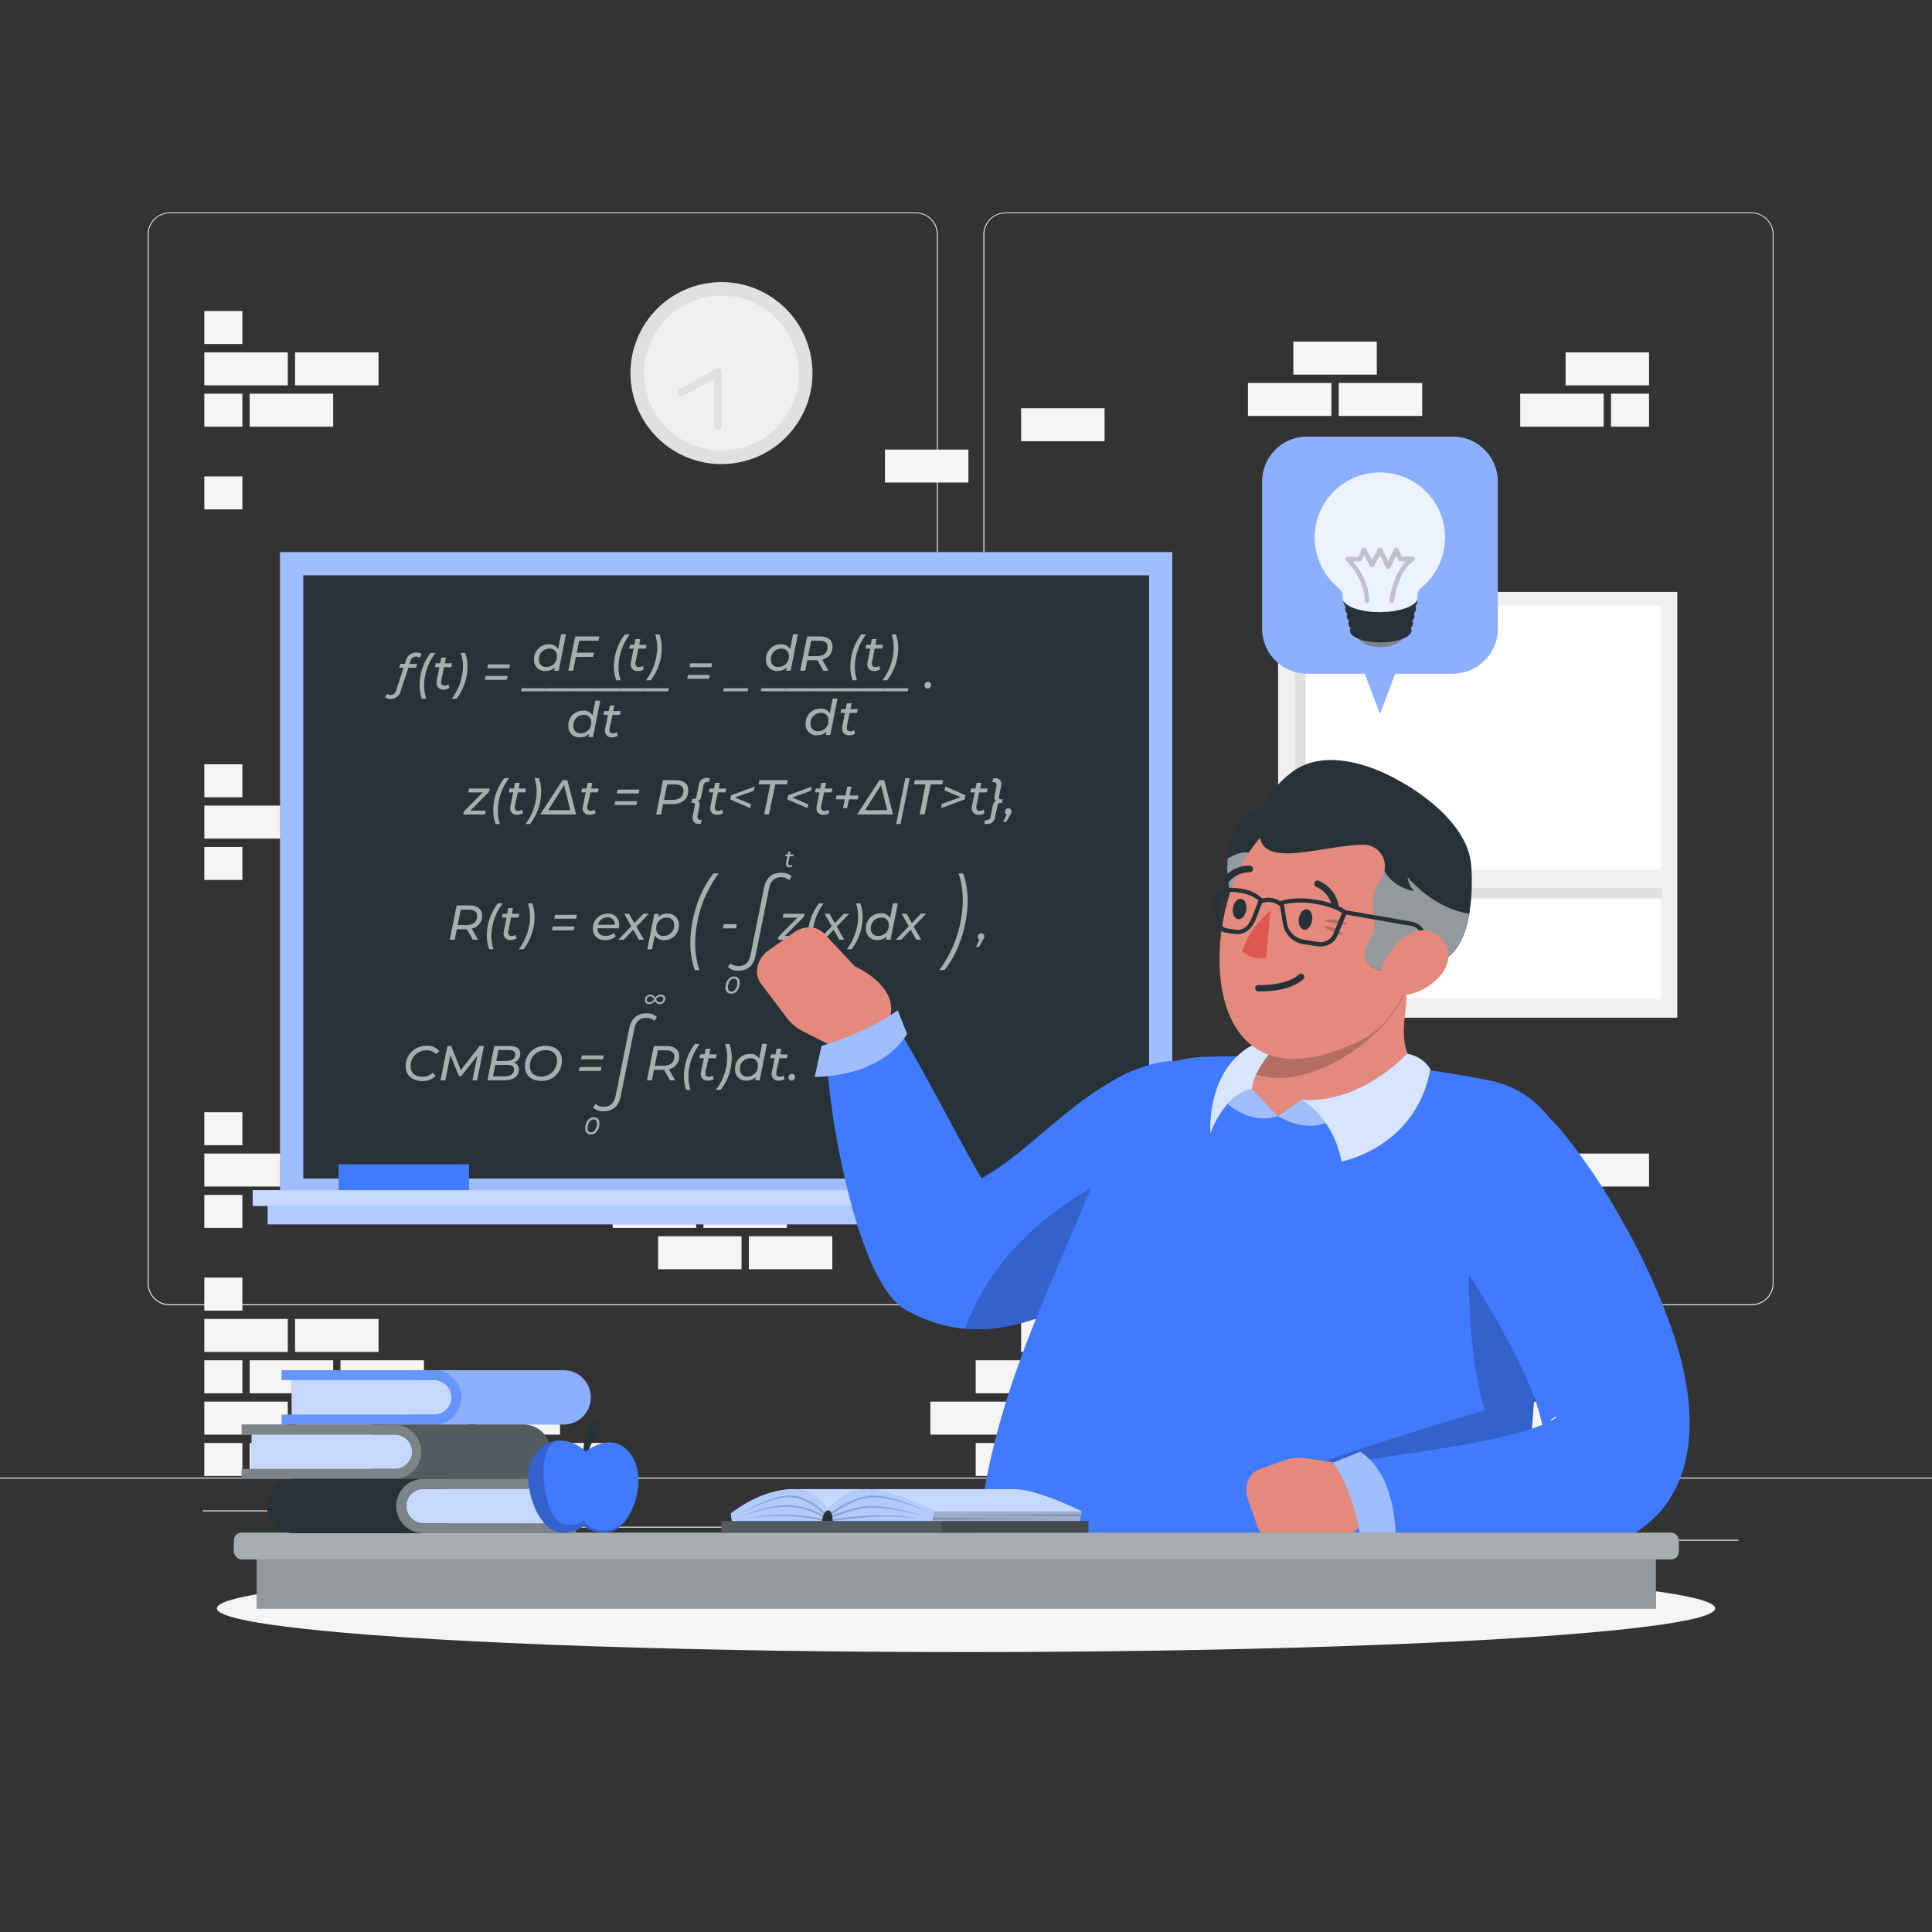 <svg xmlns="http://www.w3.org/2000/svg" viewBox="0 0 500 500"><rect x="0" y="0" width="500" height="500" fill="#333333" stroke="none"/><g id="freepik--background-complete--inject-55"><rect y="382.4" width="500" height="0.25" style="fill:#ebebeb"></rect><rect x="416.78" y="398.49" width="33.12" height="0.25" style="fill:#ebebeb"></rect><rect x="322.53" y="401.21" width="8.69" height="0.25" style="fill:#ebebeb"></rect><rect x="396.59" y="389.21" width="19.19" height="0.25" style="fill:#ebebeb"></rect><rect x="52.46" y="390.89" width="43.19" height="0.25" style="fill:#ebebeb"></rect><rect x="104.56" y="390.89" width="6.33" height="0.25" style="fill:#ebebeb"></rect><rect x="131.47" y="395.11" width="93.68" height="0.25" style="fill:#ebebeb"></rect><path d="M237,337.8H43.91a5.71,5.71,0,0,1-5.7-5.71V60.66A5.71,5.71,0,0,1,43.91,55H237a5.71,5.71,0,0,1,5.71,5.71V332.09A5.71,5.71,0,0,1,237,337.8ZM43.91,55.2a5.46,5.46,0,0,0-5.45,5.46V332.09a5.46,5.46,0,0,0,5.45,5.46H237a5.47,5.47,0,0,0,5.46-5.46V60.66A5.47,5.47,0,0,0,237,55.2Z" style="fill:#ebebeb"></path><path d="M453.31,337.8H260.21a5.72,5.72,0,0,1-5.71-5.71V60.66A5.72,5.72,0,0,1,260.21,55h193.1A5.71,5.71,0,0,1,459,60.66V332.09A5.71,5.71,0,0,1,453.31,337.8ZM260.21,55.2a5.47,5.47,0,0,0-5.46,5.46V332.09a5.47,5.47,0,0,0,5.46,5.46h193.1a5.47,5.47,0,0,0,5.46-5.46V60.66a5.47,5.47,0,0,0-5.46-5.46Z" style="fill:#ebebeb"></path><circle cx="186.72" cy="96.56" r="23.55" transform="translate(-13.06 31.16) rotate(-9.22)" style="fill:#e0e0e0"></circle><circle cx="186.72" cy="96.56" r="20.03" transform="translate(-13.06 31.16) rotate(-9.22)" style="fill:#f0f0f0"></circle><polyline points="185.77 110.3 185.77 96.3 176.49 101.55" style="fill:#f0f0f0"></polyline><path d="M185.77,111.3a1,1,0,0,1-1-1V98l-7.78,4.4a1,1,0,1,1-1-1.74l9.28-5.25a1,1,0,0,1,1,0,1,1,0,0,1,.5.86v14A1,1,0,0,1,185.77,111.3Z" style="fill:#e0e0e0"></path><rect x="333.95" y="153.18" width="99.62" height="110.17" transform="translate(767.52 416.54) rotate(180)" style="fill:#e0e0e0"></rect><rect x="330.77" y="153.18" width="103.32" height="110.17" transform="translate(764.86 416.54) rotate(180)" style="fill:#f0f0f0"></rect><rect x="335.14" y="156.7" width="94.74" height="101.6" transform="translate(765.02 415) rotate(180)" style="fill:#fff"></rect><rect x="335.14" y="156.7" width="2.74" height="101.6" transform="translate(673.02 415) rotate(180)" style="fill:#e0e0e0"></rect><rect x="382.49" y="184.86" width="2.74" height="92.54" transform="translate(152.73 614.99) rotate(-90)" style="fill:#e0e0e0"></rect><rect x="335.14" y="225.16" width="96.21" height="4.6" transform="translate(766.49 454.92) rotate(180)" style="fill:#f0f0f0"></rect><rect x="64.62" y="373.44" width="21.6" height="8.54" style="fill:#f5f5f5"></rect><rect x="52.88" y="373.44" width="9.85" height="8.54" style="fill:#f5f5f5"></rect><rect x="88.11" y="373.44" width="21.6" height="8.54" style="fill:#f5f5f5"></rect><rect x="111.59" y="373.44" width="21.6" height="8.54" style="fill:#f5f5f5"></rect><rect x="135.08" y="373.44" width="21.6" height="8.54" style="fill:#f5f5f5"></rect><rect x="252.51" y="373.44" width="21.6" height="8.54" style="fill:#f5f5f5"></rect><rect x="276" y="373.44" width="21.6" height="8.54" style="fill:#f5f5f5"></rect><rect x="299.49" y="373.44" width="21.6" height="8.54" style="fill:#f5f5f5"></rect><rect x="393.43" y="373.44" width="21.6" height="8.54" style="fill:#f5f5f5"></rect><rect x="416.92" y="373.44" width="9.85" height="8.54" style="fill:#f5f5f5"></rect><rect x="52.88" y="362.74" width="21.6" height="8.54" style="fill:#f5f5f5"></rect><rect x="76.36" y="362.74" width="21.6" height="8.54" style="fill:#f5f5f5"></rect><rect x="99.85" y="362.74" width="21.6" height="8.54" style="fill:#f5f5f5"></rect><rect x="123.34" y="362.74" width="21.6" height="8.54" style="fill:#f5f5f5"></rect><rect x="240.77" y="362.74" width="21.6" height="8.54" style="fill:#f5f5f5"></rect><rect x="264.26" y="362.74" width="21.6" height="8.54" style="fill:#f5f5f5"></rect><rect x="287.74" y="362.74" width="21.6" height="8.54" style="fill:#f5f5f5"></rect><rect x="311.23" y="362.74" width="21.6" height="8.54" style="fill:#f5f5f5"></rect><rect x="381.69" y="362.74" width="21.6" height="8.54" style="fill:#f5f5f5"></rect><rect x="405.17" y="362.74" width="21.6" height="8.54" style="fill:#f5f5f5"></rect><rect x="64.62" y="352.04" width="21.6" height="8.54" style="fill:#f5f5f5"></rect><rect x="52.88" y="352.04" width="9.85" height="8.54" style="fill:#f5f5f5"></rect><rect x="88.11" y="352.04" width="21.6" height="8.54" style="fill:#f5f5f5"></rect><rect x="252.51" y="352.04" width="21.6" height="8.54" style="fill:#f5f5f5"></rect><rect x="276" y="352.04" width="21.6" height="8.54" style="fill:#f5f5f5"></rect><rect x="299.49" y="352.04" width="21.6" height="8.54" style="fill:#f5f5f5"></rect><rect x="322.97" y="352.04" width="21.6" height="8.54" style="fill:#f5f5f5"></rect><rect x="393.43" y="352.04" width="21.6" height="8.54" style="fill:#f5f5f5"></rect><rect x="416.92" y="352.04" width="9.85" height="8.54" style="fill:#f5f5f5"></rect><rect x="52.88" y="341.34" width="21.6" height="8.54" style="fill:#f5f5f5"></rect><rect x="76.36" y="341.34" width="21.6" height="8.54" style="fill:#f5f5f5"></rect><rect x="264.26" y="341.34" width="21.6" height="8.54" style="fill:#f5f5f5"></rect><rect x="381.69" y="341.34" width="21.6" height="8.54" style="fill:#f5f5f5"></rect><rect x="405.17" y="341.34" width="21.6" height="8.54" style="fill:#f5f5f5"></rect><rect x="52.88" y="330.64" width="9.85" height="8.54" style="fill:#f5f5f5"></rect><rect x="416.92" y="330.64" width="9.85" height="8.54" style="fill:#f5f5f5"></rect><rect x="170.31" y="319.94" width="21.6" height="8.54" style="fill:#f5f5f5"></rect><rect x="193.8" y="319.94" width="21.6" height="8.54" style="fill:#f5f5f5"></rect><rect x="52.88" y="309.24" width="9.85" height="8.54" style="fill:#f5f5f5"></rect><rect x="158.57" y="309.24" width="21.6" height="8.54" style="fill:#f5f5f5"></rect><rect x="182.05" y="309.24" width="21.6" height="8.54" style="fill:#f5f5f5"></rect><rect x="322.97" y="309.24" width="21.6" height="8.54" style="fill:#f5f5f5"></rect><rect x="346.46" y="309.24" width="21.6" height="8.54" style="fill:#f5f5f5"></rect><rect x="52.88" y="298.54" width="21.6" height="8.54" style="fill:#f5f5f5"></rect><rect x="146.82" y="298.54" width="21.6" height="8.54" style="fill:#f5f5f5"></rect><rect x="170.31" y="298.54" width="21.6" height="8.54" style="fill:#f5f5f5"></rect><rect x="334.72" y="298.54" width="21.6" height="8.54" style="fill:#f5f5f5"></rect><rect x="358.2" y="298.54" width="21.6" height="8.54" style="fill:#f5f5f5"></rect><rect x="381.69" y="298.54" width="21.6" height="8.54" style="fill:#f5f5f5"></rect><rect x="405.17" y="298.54" width="21.6" height="8.54" style="fill:#f5f5f5"></rect><rect x="52.88" y="287.84" width="9.85" height="8.54" style="fill:#f5f5f5"></rect><rect x="158.57" y="287.84" width="21.6" height="8.54" style="fill:#f5f5f5"></rect><rect x="182.05" y="287.84" width="21.6" height="8.54" style="fill:#f5f5f5"></rect><rect x="346.46" y="287.84" width="21.6" height="8.54" style="fill:#f5f5f5"></rect><rect x="229.03" y="266.44" width="21.6" height="8.54" style="fill:#f5f5f5"></rect><rect x="146.82" y="255.74" width="21.6" height="8.54" style="fill:#f5f5f5"></rect><rect x="264.26" y="255.74" width="21.6" height="8.54" style="fill:#f5f5f5"></rect><rect x="110.27" y="229.89" width="21.6" height="8.54" style="fill:#f5f5f5"></rect><rect x="133.76" y="229.89" width="21.6" height="8.54" style="fill:#f5f5f5"></rect><rect x="52.88" y="219.19" width="9.85" height="8.54" style="fill:#f5f5f5"></rect><rect x="98.53" y="219.19" width="21.6" height="8.54" style="fill:#f5f5f5"></rect><rect x="122.02" y="219.19" width="21.6" height="8.54" style="fill:#f5f5f5"></rect><rect x="52.88" y="208.49" width="21.6" height="8.54" style="fill:#f5f5f5"></rect><rect x="86.79" y="208.49" width="21.6" height="8.54" style="fill:#f5f5f5"></rect><rect x="180.31" y="208.49" width="21.6" height="8.54" style="fill:#f5f5f5"></rect><rect x="52.88" y="197.79" width="9.85" height="8.54" style="fill:#f5f5f5"></rect><rect x="168.57" y="197.79" width="21.6" height="8.54" style="fill:#f5f5f5"></rect><rect x="192.06" y="197.79" width="21.6" height="8.54" style="fill:#f5f5f5"></rect><rect x="229.03" y="176.38" width="21.6" height="8.54" style="fill:#f5f5f5"></rect><rect x="146.82" y="165.68" width="21.6" height="8.54" style="fill:#f5f5f5"></rect><rect x="264.26" y="165.68" width="21.6" height="8.54" style="fill:#f5f5f5"></rect><rect x="52.88" y="123.29" width="9.85" height="8.54" style="fill:#f5f5f5"></rect><rect x="64.62" y="101.89" width="21.6" height="8.54" style="fill:#f5f5f5"></rect><rect x="52.88" y="101.89" width="9.85" height="8.54" style="fill:#f5f5f5"></rect><rect x="52.88" y="91.19" width="21.6" height="8.54" style="fill:#f5f5f5"></rect><rect x="76.36" y="91.19" width="21.6" height="8.54" style="fill:#f5f5f5"></rect><rect x="52.88" y="80.49" width="9.85" height="8.54" style="fill:#f5f5f5"></rect><rect x="393.43" y="101.89" width="21.6" height="8.54" style="fill:#f5f5f5"></rect><rect x="416.92" y="101.89" width="9.85" height="8.54" style="fill:#f5f5f5"></rect><rect x="405.17" y="91.19" width="21.6" height="8.54" style="fill:#f5f5f5"></rect><rect x="322.97" y="99.11" width="21.6" height="8.54" style="fill:#f5f5f5"></rect><rect x="346.46" y="99.11" width="21.6" height="8.54" style="fill:#f5f5f5"></rect><rect x="334.72" y="88.41" width="21.6" height="8.54" style="fill:#f5f5f5"></rect><rect x="229.03" y="116.35" width="21.6" height="8.54" style="fill:#f5f5f5"></rect><rect x="264.26" y="105.65" width="21.6" height="8.54" style="fill:#f5f5f5"></rect></g><g id="freepik--Shadow--inject-55"><ellipse id="freepik--path--inject-55" cx="250" cy="416.24" rx="193.89" ry="11.32" style="fill:#f5f5f5"></ellipse></g><g id="freepik--Blackboard--inject-55"><rect x="103.87" y="111.51" width="168.13" height="230.9" transform="translate(414.89 39.02) rotate(90)" style="fill:#407BFF"></rect><rect x="103.87" y="111.51" width="168.13" height="230.9" transform="translate(414.89 39.02) rotate(90)" style="fill:#fff;opacity:0.5"></rect><rect x="78.49" y="148.89" width="218.9" height="156.13" style="fill:#263238"></rect><rect x="87.62" y="301.33" width="33.76" height="8.44" style="fill:#407BFF"></rect><rect x="69.26" y="310.07" width="237.36" height="6.79" style="fill:#407BFF"></rect><rect x="69.26" y="310.07" width="237.36" height="6.79" style="fill:#fff;opacity:0.6"></rect><rect x="65.39" y="308.02" width="245.09" height="4.09" style="fill:#407BFF"></rect><rect x="65.39" y="308.02" width="245.09" height="4.09" style="fill:#fff;opacity:0.7"></rect><g style="opacity:0.6"><path d="M109.15,169.31l-.62.92a1.19,1.19,0,0,0-.86-.31,1.51,1.51,0,0,0-1.45,1.18l-.25.72h2l-.31,1H105.7l-2,6a2.63,2.63,0,0,1-2.62,2.07,2.16,2.16,0,0,1-1.44-.46l.59-.88a1.24,1.24,0,0,0,.88.31,1.5,1.5,0,0,0,1.41-1.18l1.92-5.88h-1.14l.31-1h1.15l.25-.76a2.78,2.78,0,0,1,2.74-2.17A2,2,0,0,1,109.15,169.31Z" style="fill:#fff"></path><path d="M108.6,177.37a13.64,13.64,0,0,1,2.85-8.4h1.24a14.17,14.17,0,0,0-2.93,8.47,10.92,10.92,0,0,0,.55,3.39h-1.12A10.34,10.34,0,0,1,108.6,177.37Z" style="fill:#fff"></path><path d="M114.18,176.23a1.53,1.53,0,0,0,0,.36c0,.52.28.83.89.83a1.69,1.69,0,0,0,1-.31l.25.92a2.68,2.68,0,0,1-1.56.42,1.62,1.62,0,0,1-1.77-1.69,2.23,2.23,0,0,1,0-.5l.72-3.6h-1.14l.19-1h1.16l.29-1.47h1.21l-.29,1.47H117l-.2,1H114.9Z" style="fill:#fff"></path><path d="M119.82,172.36a11.21,11.21,0,0,0-.54-3.39h1.11a10.09,10.09,0,0,1,.6,3.46,13.64,13.64,0,0,1-2.85,8.4h-1.25A14.11,14.11,0,0,0,119.82,172.36Z" style="fill:#fff"></path><path d="M125.69,174.94h5.67l-.2,1h-5.67Zm.6-3H132l-.2,1h-5.67Z" style="fill:#fff"></path><path d="M146.46,164.18l-1.87,9.41h-1.17l.17-.83a3.37,3.37,0,0,1-2.38.9,2.77,2.77,0,0,1-3-2.9,3.76,3.76,0,0,1,3.8-4,2.56,2.56,0,0,1,2.44,1.22l.76-3.84Zm-2.35,5.58a1.78,1.78,0,0,0-2-1.89,2.64,2.64,0,0,0-2.62,2.84,1.78,1.78,0,0,0,2,1.89A2.65,2.65,0,0,0,144.11,169.76Z" style="fill:#fff"></path><path d="M149.89,165.81l-.62,3.1h4.46l-.21,1.09h-4.47l-.71,3.59h-1.26l1.77-8.88h6.26l-.21,1.1Z" style="fill:#fff"></path><path d="M158.87,172.58a13.66,13.66,0,0,1,2.85-8.4H163a14.13,14.13,0,0,0-2.93,8.47,11,11,0,0,0,.54,3.4h-1.11A10.19,10.19,0,0,1,158.87,172.58Z" style="fill:#fff"></path><path d="M164.45,171.44a2.33,2.33,0,0,0,0,.36c0,.52.28.83.89.83a1.66,1.66,0,0,0,1-.31l.26.92a2.72,2.72,0,0,1-1.56.42,1.62,1.62,0,0,1-1.78-1.68,3.14,3.14,0,0,1,0-.51l.73-3.6h-1.15l.2-1h1.15l.29-1.48h1.22l-.29,1.48h1.92l-.2,1h-1.93Z" style="fill:#fff"></path><path d="M170.09,167.58a10.92,10.92,0,0,0-.54-3.4h1.12a10.34,10.34,0,0,1,.59,3.46,13.69,13.69,0,0,1-2.85,8.41h-1.24A14.21,14.21,0,0,0,170.09,167.58Z" style="fill:#fff"></path><path d="M135,178.11h6.34l-.15.79h-6.34Z" style="fill:#fff"></path><path d="M141.38,178.11h6.34l-.15.79h-6.34Z" style="fill:#fff"></path><path d="M147.72,178.11h6.34l-.15.79h-6.34Z" style="fill:#fff"></path><path d="M154.06,178.11h6.34l-.15.79h-6.34Z" style="fill:#fff"></path><path d="M160.41,178.11h6.34l-.16.79h-6.34Z" style="fill:#fff"></path><path d="M166.75,178.11h6.34l-.16.79h-6.34Z" style="fill:#fff"></path><path d="M178.05,174.67h5.67l-.21,1h-5.67Zm.59-3h5.67l-.2,1h-5.67Z" style="fill:#fff"></path><path d="M187.29,178.11h6.34l-.15.79h-6.34Z" style="fill:#fff"></path><path d="M197.05,178.11h6.34l-.16.79h-6.34Z" style="fill:#fff"></path><path d="M203.39,178.11h6.34l-.15.79h-6.34Z" style="fill:#fff"></path><path d="M209.73,178.11h6.34l-.15.79h-6.34Z" style="fill:#fff"></path><path d="M216.07,178.11h6.34l-.15.79h-6.34Z" style="fill:#fff"></path><path d="M222.41,178.11h6.34l-.15.79h-6.34Z" style="fill:#fff"></path><path d="M228.76,178.11h6.34l-.16.79H228.6Z" style="fill:#fff"></path><path d="M239.26,177.38a.89.89,0,0,1,.9-.93.79.79,0,0,1,.8.82.89.89,0,0,1-.89.92A.8.8,0,0,1,239.26,177.38Z" style="fill:#fff"></path><path d="M155.34,181.34l-1.88,9.41h-1.17l.17-.83a3.36,3.36,0,0,1-2.37.9,2.77,2.77,0,0,1-3-2.9,3.76,3.76,0,0,1,3.8-4,2.56,2.56,0,0,1,2.44,1.22l.76-3.84ZM153,186.92a1.78,1.78,0,0,0-2-1.89,2.64,2.64,0,0,0-2.62,2.84,1.78,1.78,0,0,0,2,1.89A2.65,2.65,0,0,0,153,186.92Z" style="fill:#fff"></path><path d="M157.75,188.6a1.53,1.53,0,0,0,0,.36c0,.52.28.83.89.83a1.69,1.69,0,0,0,1-.31l.25.92a2.68,2.68,0,0,1-1.56.42,1.62,1.62,0,0,1-1.77-1.69,2.29,2.29,0,0,1,.05-.5l.72-3.6h-1.14l.19-1h1.15l.3-1.47H159l-.29,1.47h1.93l-.2,1h-1.93Z" style="fill:#fff"></path><path d="M206.49,164.18l-1.87,9.41h-1.17l.17-.83a3.36,3.36,0,0,1-2.37.9,2.77,2.77,0,0,1-3-2.9,3.76,3.76,0,0,1,3.8-4,2.56,2.56,0,0,1,2.44,1.22l.76-3.84Zm-2.35,5.58a1.78,1.78,0,0,0-2-1.89,2.64,2.64,0,0,0-2.62,2.84,1.78,1.78,0,0,0,2,1.89A2.65,2.65,0,0,0,204.14,169.76Z" style="fill:#fff"></path><path d="M212.8,170.69l1.62,2.9h-1.34l-1.55-2.72h-2.61l-.53,2.72H207.1l1.78-8.88h3.31c2.08,0,3.27.95,3.27,2.6A3.29,3.29,0,0,1,212.8,170.69Zm1.39-3.27c0-1.06-.76-1.61-2.11-1.61h-2.15l-.8,4h2.2C213.14,169.79,214.19,169,214.19,167.42Z" style="fill:#fff"></path><path d="M220.07,172.58a13.66,13.66,0,0,1,2.85-8.4h1.24a14.19,14.19,0,0,0-2.93,8.47,11,11,0,0,0,.55,3.4h-1.12A10.45,10.45,0,0,1,220.07,172.58Z" style="fill:#fff"></path><path d="M225.65,171.44a1.53,1.53,0,0,0,0,.36c0,.52.28.83.89.83a1.69,1.69,0,0,0,1-.31l.25.92a2.68,2.68,0,0,1-1.56.42,1.62,1.62,0,0,1-1.77-1.68,2.32,2.32,0,0,1,.05-.51l.72-3.6H224l.19-1h1.16l.29-1.48h1.21l-.29,1.48h1.93l-.2,1h-1.93Z" style="fill:#fff"></path><path d="M231.29,167.58a11.22,11.22,0,0,0-.54-3.4h1.11a10.09,10.09,0,0,1,.6,3.46,13.69,13.69,0,0,1-2.85,8.41h-1.25A14.15,14.15,0,0,0,231.29,167.58Z" style="fill:#fff"></path><path d="M216.75,180.81l-1.87,9.41h-1.17l.17-.83a3.37,3.37,0,0,1-2.38.9,2.77,2.77,0,0,1-3-2.9,3.76,3.76,0,0,1,3.8-4,2.57,2.57,0,0,1,2.44,1.22l.76-3.84Zm-2.35,5.58a1.78,1.78,0,0,0-2-1.89,2.64,2.64,0,0,0-2.62,2.84,1.78,1.78,0,0,0,2,1.89A2.65,2.65,0,0,0,214.4,186.39Z" style="fill:#fff"></path><path d="M219.16,188.08a2.16,2.16,0,0,0,0,.35.77.77,0,0,0,.88.84,1.73,1.73,0,0,0,1-.32l.25.93a2.79,2.79,0,0,1-1.56.41,1.62,1.62,0,0,1-1.77-1.68,2.37,2.37,0,0,1,0-.51l.72-3.6h-1.14l.19-1h1.15l.29-1.47h1.22l-.29,1.47H222l-.21,1h-1.92Z" style="fill:#fff"></path><path d="M126.61,204.87l-4.89,4.92h4l-.2,1h-5.63l.16-.79,4.9-4.93h-3.81l.2-1h5.43Z" style="fill:#fff"></path><path d="M127.66,209.79a13.64,13.64,0,0,1,2.86-8.41h1.24a14.13,14.13,0,0,0-2.93,8.47,11,11,0,0,0,.55,3.4h-1.12A10.13,10.13,0,0,1,127.66,209.79Z" style="fill:#fff"></path><path d="M133.24,208.64a2.38,2.38,0,0,0,0,.36.77.77,0,0,0,.88.84,1.73,1.73,0,0,0,1-.32l.25.92a2.72,2.72,0,0,1-1.56.42,1.62,1.62,0,0,1-1.77-1.68,2.32,2.32,0,0,1,.05-.51l.72-3.6h-1.14l.19-1H133l.29-1.47h1.22l-.29,1.47h1.93l-.21,1H134Z" style="fill:#fff"></path><path d="M138.89,204.78a11,11,0,0,0-.55-3.4h1.12a10.34,10.34,0,0,1,.59,3.46,13.69,13.69,0,0,1-2.85,8.41H136A14.15,14.15,0,0,0,138.89,204.78Z" style="fill:#fff"></path><path d="M149.1,210.79h-9.31l5.79-8.88h1.26Zm-7.24-1.11h5.72l-1.58-6.5Z" style="fill:#fff"></path><path d="M152,208.64a1.59,1.59,0,0,0,0,.36.77.77,0,0,0,.89.84,1.7,1.7,0,0,0,1-.32l.26.92a2.72,2.72,0,0,1-1.56.42,1.62,1.62,0,0,1-1.78-1.68,2.32,2.32,0,0,1,.05-.51l.73-3.6h-1.15l.19-1h1.16l.29-1.47h1.22l-.29,1.47h1.92l-.2,1h-1.93Z" style="fill:#fff"></path><path d="M159.23,207.35h5.67l-.2,1H159Zm.6-3h5.67l-.21,1h-5.66Z" style="fill:#fff"></path><path d="M178.14,204.51c0,2.27-1.6,3.59-4.16,3.59h-2.37l-.53,2.69h-1.27l1.78-8.88h3.29C177,201.91,178.14,202.86,178.14,204.51Zm-1.27.11c0-1.06-.76-1.61-2.1-1.61h-2.13l-.8,4H174C175.82,207,176.87,206.18,176.87,204.62Z" style="fill:#fff"></path><path d="M183.69,201.38l-.21,1h-.3a1,1,0,0,0-1.13.9l-.57,2.84c-.15.73-.38,1-.93,1.18a.73.73,0,0,1,.5.77,2.9,2.9,0,0,1,0,.38l-.53,2.67a1.56,1.56,0,0,0,0,.35.66.66,0,0,0,.75.72h.33l-.21,1h-.55a1.39,1.39,0,0,1-1.58-1.46,3.25,3.25,0,0,1,0-.51l.57-2.83a.75.75,0,0,0,0-.2c0-.3-.18-.43-.46-.43h-.44l.19-1h.44c.37,0,.6-.19.69-.64l.61-3a2,2,0,0,1,2.27-1.8Z" style="fill:#fff"></path><path d="M185,208.64a1.59,1.59,0,0,0,0,.36.77.77,0,0,0,.89.84,1.7,1.7,0,0,0,1-.32l.26.92a2.72,2.72,0,0,1-1.56.42,1.62,1.62,0,0,1-1.78-1.68,2.32,2.32,0,0,1,.05-.51l.73-3.6h-1.15l.19-1h1.16l.29-1.47h1.22l-.29,1.47h1.92l-.2,1h-1.93Z" style="fill:#fff"></path><path d="M195.05,204.66l-4.87,1.74,4.2,1.75-.21,1L189,206.89l.21-1.09,6.12-2.24Z" style="fill:#fff"></path><path d="M199.34,203h-3l.21-1.1h7.34l-.23,1.1h-3L199,210.79h-1.25Z" style="fill:#fff"></path><path d="M209.88,204.66,205,206.4l4.19,1.75-.2,1-5.22-2.25.21-1.09,6.11-2.24Z" style="fill:#fff"></path><path d="M212.49,208.64a1.59,1.59,0,0,0,0,.36.77.77,0,0,0,.89.84,1.7,1.7,0,0,0,1-.32l.26.92a2.72,2.72,0,0,1-1.56.42,1.62,1.62,0,0,1-1.78-1.68,2.32,2.32,0,0,1,.05-.51l.72-3.6h-1.14l.19-1h1.16l.29-1.47h1.22l-.3,1.47h1.93l-.2,1h-1.93Z" style="fill:#fff"></path><path d="M222,206.86h-2.3l-.46,2.27h-1.06l.44-2.27h-2.3l.19-1h2.31l.45-2.28h1.07l-.45,2.28h2.3Z" style="fill:#fff"></path><path d="M231.11,210.79H221.8l5.79-8.88h1.26Zm-7.24-1.11h5.72l-1.58-6.5Z" style="fill:#fff"></path><path d="M234.3,201.38h1.13l-2.37,11.87h-1.13Z" style="fill:#fff"></path><path d="M239.53,203h-3l.21-1.1h7.35l-.23,1.1h-3l-1.56,7.78H238Z" style="fill:#fff"></path><path d="M249.87,205.8l-.23,1.09-6.1,2.25.23-1.1,4.84-1.74-4.16-1.75.2-1Z" style="fill:#fff"></path><path d="M252.68,208.64a2.47,2.47,0,0,0,0,.36.77.77,0,0,0,.89.84,1.73,1.73,0,0,0,1-.32l.25.92a2.72,2.72,0,0,1-1.56.42,1.62,1.62,0,0,1-1.78-1.68,3.14,3.14,0,0,1,.05-.51l.73-3.6h-1.14l.19-1h1.15l.29-1.47h1.22l-.29,1.47h1.92l-.2,1H253.4Z" style="fill:#fff"></path><path d="M259.48,206.81l-.19,1h-.44c-.37,0-.6.19-.69.63l-.61,3a2,2,0,0,1-2.27,1.8h-.56l.21-1h.3a1,1,0,0,0,1.13-.9l.57-2.84c.15-.74.38-1,.93-1.18a.74.74,0,0,1-.5-.77,2.73,2.73,0,0,1,0-.38l.53-2.68a1.48,1.48,0,0,0,0-.34.66.66,0,0,0-.75-.72h-.33l.21-1h.55a1.39,1.39,0,0,1,1.58,1.46,3,3,0,0,1-.05.5l-.58,2.83a1.68,1.68,0,0,0,0,.2.4.4,0,0,0,.46.44Z" style="fill:#fff"></path><path d="M261.79,210a1.51,1.51,0,0,1-.29.81l-1.07,1.9h-.8l.87-1.9a.8.8,0,0,1-.41-.71.89.89,0,0,1,.9-.92A.78.78,0,0,1,261.79,210Z" style="fill:#fff"></path><path d="M122.09,240.31l1.63,2.89h-1.35l-1.54-2.71h-2.62l-.53,2.71H116.4l1.78-8.88h3.31c2.08,0,3.27,1,3.27,2.6A3.29,3.29,0,0,1,122.09,240.31Zm1.4-3.27c0-1.07-.76-1.61-2.12-1.61h-2.14l-.8,4h2.19C122.44,239.41,123.49,238.6,123.49,237Z" style="fill:#fff"></path><path d="M126,242.2a13.64,13.64,0,0,1,2.86-8.41h1.24a14.13,14.13,0,0,0-2.93,8.47,11.32,11.32,0,0,0,.54,3.4h-1.11A10.09,10.09,0,0,1,126,242.2Z" style="fill:#fff"></path><path d="M131.53,241.06a2.21,2.21,0,0,0,0,.35.77.77,0,0,0,.89.84,1.73,1.73,0,0,0,1-.32l.25.93a2.8,2.8,0,0,1-1.56.42,1.63,1.63,0,0,1-1.78-1.69,3.25,3.25,0,0,1,.05-.51l.73-3.6H129.9l.19-1h1.15l.29-1.47h1.22l-.29,1.47h1.93l-.21,1h-1.92Z" style="fill:#fff"></path><path d="M137.18,237.19a11,11,0,0,0-.55-3.4h1.12a10.34,10.34,0,0,1,.59,3.46,13.69,13.69,0,0,1-2.85,8.41h-1.24A14.19,14.19,0,0,0,137.18,237.19Z" style="fill:#fff"></path><path d="M143.05,239.76h5.67l-.21,1h-5.66Zm.6-3h5.66l-.2,1h-5.67Z" style="fill:#fff"></path><path d="M154.64,240.22v.08c0,1.23.69,1.91,2.13,1.91a3,3,0,0,0,2.08-.77l.52.87a4,4,0,0,1-2.7,1c-2,0-3.22-1.15-3.22-2.92a3.75,3.75,0,0,1,3.79-3.94,2.76,2.76,0,0,1,3,2.9,5.08,5.08,0,0,1-.09.9Zm.13-.89h4.33a1.7,1.7,0,0,0-1.91-1.9A2.41,2.41,0,0,0,154.77,239.33Z" style="fill:#fff"></path><path d="M164.69,239.81l1.95,3.39h-1.3l-1.44-2.59-2.46,2.59H160l3.38-3.48-1.85-3.24h1.27l1.37,2.43,2.33-2.43h1.39Z" style="fill:#fff"></path><path d="M175.69,239.31a3.77,3.77,0,0,1-3.8,4,2.62,2.62,0,0,1-2.44-1.22l-.71,3.6h-1.21l1.82-9.18h1.17l-.17.84a3.35,3.35,0,0,1,2.38-.9A2.75,2.75,0,0,1,175.69,239.31Zm-1.23.06a1.77,1.77,0,0,0-2-1.89,2.64,2.64,0,0,0-2.62,2.84,1.78,1.78,0,0,0,2,1.89A2.64,2.64,0,0,0,174.46,239.37Z" style="fill:#fff"></path><path d="M187.27,239.19h3.42l-.22,1.06h-3.4Z" style="fill:#fff"></path><path d="M208.05,237.28l-4.9,4.92h4l-.2,1h-5.63l.16-.79,4.9-4.93h-3.81l.19-1h5.44Z" style="fill:#fff"></path><path d="M209.1,242.2a13.64,13.64,0,0,1,2.86-8.41h1.24a14.13,14.13,0,0,0-2.93,8.47,11.32,11.32,0,0,0,.54,3.4H209.7A10.09,10.09,0,0,1,209.1,242.2Z" style="fill:#fff"></path><path d="M216.55,239.81l1.95,3.39h-1.29l-1.45-2.59-2.46,2.59h-1.42l3.39-3.48-1.86-3.24h1.27l1.37,2.43,2.33-2.43h1.39Z" style="fill:#fff"></path><path d="M222.08,237.19a11,11,0,0,0-.55-3.4h1.12a10.34,10.34,0,0,1,.59,3.46,13.69,13.69,0,0,1-2.85,8.41h-1.24A14.19,14.19,0,0,0,222.08,237.19Z" style="fill:#fff"></path><path d="M232.36,233.79l-1.88,9.41h-1.16l.16-.82a3.33,3.33,0,0,1-2.37.9,2.78,2.78,0,0,1-3-2.91,3.76,3.76,0,0,1,3.81-4,2.55,2.55,0,0,1,2.43,1.21l.76-3.84ZM230,239.37a1.77,1.77,0,0,0-2-1.89,2.65,2.65,0,0,0-2.63,2.84,1.79,1.79,0,0,0,2,1.89A2.64,2.64,0,0,0,230,239.37Z" style="fill:#fff"></path><path d="M236.47,239.81l1.95,3.39h-1.29l-1.44-2.59-2.46,2.59h-1.42l3.38-3.48-1.85-3.24h1.27l1.37,2.43,2.33-2.43h1.38Z" style="fill:#fff"></path><path d="M254.74,242.36a1.45,1.45,0,0,1-.3.81l-1.06,1.91h-.8l.86-1.91a.81.81,0,0,1-.4-.71.89.89,0,0,1,.9-.92A.79.79,0,0,1,254.74,242.36Z" style="fill:#fff"></path><path d="M178.66,244.16c0-6.58,2.35-13.66,6-18.12H186a31,31,0,0,0-6.09,18.17,22,22,0,0,0,1.1,6.84H179.8A21.5,21.5,0,0,1,178.66,244.16Z" style="fill:#fff"></path><path d="M188.38,250.27l.64-1a2.86,2.86,0,0,0,2.06.75c1.71,0,2.75-.85,3.15-2.89l3.5-17.36c.51-2.57,2-3.9,4.49-3.9a3.7,3.7,0,0,1,2.67.93l-.64,1a2.87,2.87,0,0,0-2.06-.77c-1.74,0-2.75.88-3.15,2.91l-3.5,17.34c-.51,2.59-2,3.93-4.49,3.93A3.68,3.68,0,0,1,188.38,250.27Z" style="fill:#fff"></path><path d="M249.17,232.88a22,22,0,0,0-1.09-6.84h1.2a21.45,21.45,0,0,1,1.15,6.89c0,6.58-2.35,13.66-6,18.12h-1.34A31,31,0,0,0,249.17,232.88Z" style="fill:#fff"></path><path d="M187.76,255.58c0-1.51.86-2.85,2.21-2.85a1.42,1.42,0,0,1,1.47,1.6c0,1.51-.86,2.85-2.2,2.85A1.42,1.42,0,0,1,187.76,255.58Zm3.06-1.24c0-.69-.34-1.06-.9-1.06-1,0-1.53,1.28-1.53,2.29,0,.69.33,1.06.9,1.06C190.27,256.63,190.82,255.35,190.82,254.34Z" style="fill:#fff"></path><path d="M204,223.37a1.11,1.11,0,0,0,0,.17.39.39,0,0,0,.44.42.83.83,0,0,0,.47-.16l.13.45a1.34,1.34,0,0,1-.77.21.79.79,0,0,1-.87-.83,1.14,1.14,0,0,1,0-.25l.36-1.77h-.56l.09-.49h.57l.14-.72h.6l-.14.72h.94l-.1.49h-.94Z" style="fill:#fff"></path><path d="M105,276a5.2,5.2,0,0,1,5.44-5.34,3.82,3.82,0,0,1,3.26,1.38l-.91.79a2.9,2.9,0,0,0-2.43-1,4,4,0,0,0-4.09,4.13c0,1.61,1,2.69,3.06,2.69a3.66,3.66,0,0,0,2.69-1.05l.73.84a4.65,4.65,0,0,1-3.51,1.34C106.52,279.69,105,278.17,105,276Z" style="fill:#fff"></path><path d="M125.25,270.71l-1.77,8.88h-1.22l1.3-6.42-4.2,5.34h-.58l-2.22-5.46-1.31,6.54H114l1.78-8.88h1l2.47,6.25,4.85-6.25Z" style="fill:#fff"></path><path d="M134.27,276.81c0,1.84-1.53,2.78-3.85,2.78h-4.27l1.77-8.88h3.93c1.78,0,2.8.67,2.8,2A2.4,2.4,0,0,1,133,275,1.78,1.78,0,0,1,134.27,276.81Zm-1.25,0c0-.9-.66-1.21-1.85-1.21h-3l-.58,2.95h2.89C132.1,278.56,133,278,133,276.82ZM129,271.74l-.57,2.84H131c1.4,0,2.34-.57,2.34-1.71,0-.78-.65-1.13-1.75-1.13Z" style="fill:#fff"></path><path d="M135.85,276a5.19,5.19,0,0,1,5.39-5.34c2.65,0,4.18,1.52,4.18,3.74a5.19,5.19,0,0,1-5.4,5.34C137.37,279.69,135.85,278.17,135.85,276Zm8.29-1.52c0-1.6-1-2.69-3-2.69a4,4,0,0,0-4,4.13c0,1.6,1,2.69,3,2.69A4,4,0,0,0,144.14,274.43Z" style="fill:#fff"></path><path d="M150,276.15h5.67l-.21,1h-5.67Zm.59-3h5.67l-.2,1h-5.67Z" style="fill:#fff"></path><path d="M173.12,276.7l1.62,2.89H173.4l-1.55-2.71h-2.61l-.53,2.71h-1.28l1.77-8.88h3.31c2.08,0,3.27,1,3.27,2.6A3.28,3.28,0,0,1,173.12,276.7Zm1.4-3.27c0-1.07-.76-1.61-2.12-1.61h-2.14l-.8,4h2.19C173.46,275.8,174.52,275,174.52,273.43Z" style="fill:#fff"></path><path d="M177,278.59a13.69,13.69,0,0,1,2.85-8.41h1.24a14.18,14.18,0,0,0-2.92,8.47,11,11,0,0,0,.54,3.4h-1.12A10.34,10.34,0,0,1,177,278.59Z" style="fill:#fff"></path><path d="M182.56,277.45a1.45,1.45,0,0,0,0,.35.77.77,0,0,0,.89.84,1.7,1.7,0,0,0,1-.32l.26.93a2.8,2.8,0,0,1-1.56.42,1.63,1.63,0,0,1-1.78-1.69,2.37,2.37,0,0,1,.05-.51l.72-3.6h-1.14l.19-1h1.16l.29-1.47h1.22l-.3,1.47h1.93l-.2,1h-1.93Z" style="fill:#fff"></path><path d="M188.2,273.58a11,11,0,0,0-.54-3.4h1.11a10.09,10.09,0,0,1,.6,3.46,13.69,13.69,0,0,1-2.85,8.41h-1.25A14.13,14.13,0,0,0,188.2,273.58Z" style="fill:#fff"></path><path d="M198.49,270.18l-1.88,9.41h-1.17l.17-.83a3.37,3.37,0,0,1-2.37.91,2.78,2.78,0,0,1-3-2.91,3.76,3.76,0,0,1,3.81-4,2.56,2.56,0,0,1,2.43,1.22l.76-3.84Zm-2.36,5.58a1.77,1.77,0,0,0-2-1.89,2.65,2.65,0,0,0-2.63,2.84,1.78,1.78,0,0,0,2,1.89A2.64,2.64,0,0,0,196.13,275.76Z" style="fill:#fff"></path><path d="M200.9,277.45a1.45,1.45,0,0,0,0,.35.77.77,0,0,0,.89.84,1.7,1.7,0,0,0,1-.32l.26.93a2.8,2.8,0,0,1-1.56.42,1.63,1.63,0,0,1-1.78-1.69,2.37,2.37,0,0,1,.05-.51l.72-3.6h-1.14l.19-1h1.16l.29-1.47h1.22l-.3,1.47h1.93l-.2,1h-1.93Z" style="fill:#fff"></path><path d="M204.06,278.85a.89.89,0,0,1,.9-.92.79.79,0,0,1,.8.82.89.89,0,0,1-.89.92A.8.8,0,0,1,204.06,278.85Z" style="fill:#fff"></path><path d="M153.49,286.66l.64-1a2.87,2.87,0,0,0,2.06.75c1.71,0,2.75-.86,3.15-2.89l3.5-17.36c.51-2.57,2-3.9,4.49-3.9a3.7,3.7,0,0,1,2.67.93l-.64,1a2.87,2.87,0,0,0-2.06-.77c-1.73,0-2.75.88-3.15,2.91l-3.5,17.34c-.51,2.59-2,3.92-4.49,3.92A3.67,3.67,0,0,1,153.49,286.66Z" style="fill:#fff"></path><path d="M151.45,292c0-1.51.85-2.85,2.2-2.85a1.41,1.41,0,0,1,1.47,1.6c0,1.51-.86,2.85-2.2,2.85A1.41,1.41,0,0,1,151.45,292Zm3.05-1.24c0-.69-.34-1.06-.9-1.06-1,0-1.53,1.28-1.53,2.29,0,.69.34,1.06.9,1.06C154,293,154.5,291.74,154.5,290.73Z" style="fill:#fff"></path><path d="M172.16,258.48a1.35,1.35,0,0,1-1.39,1.38,1.31,1.31,0,0,1-1.28-.82,1.76,1.76,0,0,1-1.45.82,1,1,0,0,1-1.13-1.07,1.34,1.34,0,0,1,1.39-1.38,1.32,1.32,0,0,1,1.28.82,1.73,1.73,0,0,1,1.45-.82A1,1,0,0,1,172.16,258.48Zm-2.88.14c-.2-.4-.43-.75-1-.75a.86.86,0,0,0-.91.86.64.64,0,0,0,.71.66A1.43,1.43,0,0,0,169.28,258.62Zm2.39-.09a.65.65,0,0,0-.72-.66,1.47,1.47,0,0,0-1.17.77c.21.4.43.75,1,.75A.86.86,0,0,0,171.67,258.53Z" style="fill:#fff"></path></g></g><g id="freepik--speech-bubble--inject-55"><path d="M376,113H338.27a11.62,11.62,0,0,0-11.62,11.62v38.09a11.62,11.62,0,0,0,11.62,11.62H353.2l3.94,10.37,3.94-10.37H376a11.62,11.62,0,0,0,11.62-11.62V124.66A11.62,11.62,0,0,0,376,113Z" style="fill:#407BFF"></path><path d="M376,113H338.27a11.62,11.62,0,0,0-11.62,11.62v38.09a11.62,11.62,0,0,0,11.62,11.62H353.2l3.94,10.37,3.94-10.37H376a11.62,11.62,0,0,0,11.62-11.62V124.66A11.62,11.62,0,0,0,376,113Z" style="fill:#fff;opacity:0.4"></path><path d="M363.6,163.7c0,2.05-2.78,3.73-6.25,3.76s-6.28-1.62-6.3-3.66,2.78-3.73,6.25-3.76S363.58,161.66,363.6,163.7Z" style="fill:#263238"></path><path d="M363.6,163.7c0,2.05-2.78,3.73-6.25,3.76s-6.28-1.62-6.3-3.66,2.78-3.73,6.25-3.76S363.58,161.66,363.6,163.7Z" style="fill:#fff;opacity:0.4"></path><path d="M366.26,156.89a1.81,1.81,0,0,0,.55-1.23c0-2-4.3-3.61-9.57-3.57s-9.54,1.7-9.52,3.71a1.8,1.8,0,0,0,.57,1.22,1.51,1.51,0,0,0-.16.64,1.81,1.81,0,0,0,.59,1.21,1.41,1.41,0,0,0-.17.66,1.7,1.7,0,0,0,.6,1.19,1.25,1.25,0,0,0-.18.67,1.64,1.64,0,0,0,.61,1.18,1.34,1.34,0,0,0-.2.68c0,1.67,3.58,3,8,3s7.93-1.42,7.92-3.09a1.29,1.29,0,0,0-.21-.67,1.72,1.72,0,0,0,.6-1.2,1.34,1.34,0,0,0-.2-.66,1.67,1.67,0,0,0,.58-1.2,1.41,1.41,0,0,0-.17-.66,1.74,1.74,0,0,0,.56-1.21A1.48,1.48,0,0,0,366.26,156.89Z" style="fill:#263238"></path><path d="M374,139a16.89,16.89,0,1,0-27.51,13.26,2.79,2.79,0,0,1,1,2.39.66.66,0,0,0,0,.14c0,2,4.37,3.66,9.72,3.62s9.69-1.72,9.67-3.76a.66.66,0,0,0,0-.14,2.8,2.8,0,0,1,1-2.42A16.87,16.87,0,0,0,374,139Z" style="fill:#407BFF"></path><path d="M374,139a16.89,16.89,0,1,0-27.51,13.26,2.79,2.79,0,0,1,1,2.39.66.66,0,0,0,0,.14c0,2,4.37,3.66,9.72,3.62s9.69-1.72,9.67-3.76a.66.66,0,0,0,0-.14,2.8,2.8,0,0,1,1-2.42A16.87,16.87,0,0,0,374,139Z" style="fill:#fff;opacity:0.9"></path><g style="isolation:isolate;opacity:0.2"><path d="M353.79,156.07a.62.62,0,0,1-.61-.6c0-5.83-4.75-10.27-4.8-10.32a.6.6,0,0,1-.15-.66.59.59,0,0,1,.55-.38l2.78,0,.85-2a.6.6,0,0,1,1.09-.06l1.59,2.87,1.54-2.9a.68.68,0,0,1,.55-.32.63.63,0,0,1,.53.34l1.58,3.24,1.52-3.26a.65.65,0,0,1,.56-.35.63.63,0,0,1,.55.37l.87,2,2.78,0h0a.6.6,0,0,1,.58.44.62.62,0,0,1-.27.69c-4,2.34-5.08,10.31-5.09,10.39a.6.6,0,0,1-.68.52.61.61,0,0,1-.52-.68c0-.31.95-6.8,4.24-10.14H362.4a.59.59,0,0,1-.56-.36l-.5-1.16-1.5,3.19a.61.61,0,0,1-.54.35.62.62,0,0,1-.55-.34l-1.61-3.3-1.51,2.83a.6.6,0,0,1-.53.32c-.22.08-.43-.12-.53-.31L353,143.68l-.51,1.24a.61.61,0,0,1-.56.37h-1.79c1.5,1.74,4.18,5.48,4.21,10.16a.6.6,0,0,1-.6.61Z"></path></g></g><g id="freepik--Character--inject-55"><path d="M308.89,314.76c.77-.13.76-.19.42.05a75.37,75.37,0,0,0-7.19,5.08c-17.9,14.32-42.31,33-67.11,19.43-11.37-5.4-17.79-39.1-19.55-51.08-.68-4.93-1.27-9.76-1.51-14.86-.39-10.78,13.62-15,19.26-5.94C237.5,274.49,243,285,247,292.33c3.63,6.57,6.93,13.11,11.22,19a8.41,8.41,0,0,0,1.18,1.31l-7.39-6c.11-.22-.28-.44-.08-.61s.93-.43,2.1-1.08c8.31-4.69,14.43-11,22.67-17.43a79.69,79.69,0,0,1,14.13-9.37,39,39,0,0,1,8.42-3,20.42,20.42,0,1,1,9.63,39.69Z" style="fill:#407BFF"></path><path d="M219.68,272.93l9.22-6.64c6.6-10-7.67-16.22-7.67-16.22l-8-8.51c-1.91-2-5.21-2.06-7.8-.23l-6.48,4.59c-3,2.09-3.91,5.93-2.12,8.5l6.43,8.51a12.46,12.46,0,0,0,4.58,4Z" style="fill:#e4897b"></path><path d="M234.74,267.58l-2.42-6.11c-8.26,5.93-19.71,9.22-19.71,9.22l-1.75,8S227.66,279.14,234.74,267.58Z" style="fill:#407BFF"></path><path d="M234.74,267.58l-2.42-6.11c-8.26,5.93-19.71,9.22-19.71,9.22l-1.75,8S227.66,279.14,234.74,267.58Z" style="fill:#fff;opacity:0.5"></path><path d="M286.83,331.38a81.59,81.59,0,0,1-18.53,9.85A46,46,0,0,1,253.72,344a35.61,35.61,0,0,1-4-.14c10.1-27.84,38.85-39.51,38.85-39.51A48.29,48.29,0,0,1,286.83,331.38Z" style="opacity:0.2"></path><path d="M394.38,402.27c1.82-25.95,2.69-61.19,10.74-91a25.31,25.31,0,0,0-19-31.49c-22.79-4.78-52.41-7.05-74.76-6.24-8.79.32-18.23,4.58-21.05,12.92C277.36,324.82,256.82,356,253,399L329,402.27Z" style="fill:#407BFF"></path><path d="M331.61,289c14.44,2.28,28.35-8.74,35.6-12.3-6.79-5.91-2.44-15.49-3.35-20.75-.39-2.32-.49-3.81-.49-3.81l-32.7,8.36c1.05,4,.88,7.17-.31,10-3.29.8-6.47,4-7.56,6.28a.78.78,0,0,1-.11.2C320.34,281.77,317.38,286.77,331.61,289Z" style="fill:#e4897b"></path><path d="M322.69,277c14.05,7.63,37.19-8.57,41.17-21-.39-2.32-.49-3.81-.49-3.81l-32.7,8.36c1.05,4,.88,7.17-.31,10-3.29.8-6.47,4-7.56,6.28A.78.78,0,0,1,322.69,277Z" style="opacity:0.2"></path><path d="M330.75,288.88l6-4.29,8,5.13S339.59,293.94,330.75,288.88Z" style="fill:#407BFF"></path><path d="M330.75,288.88l6-4.29,8,5.13S339.59,293.94,330.75,288.88Z" style="fill:#fff;opacity:0.5"></path><path d="M364.09,272.72s-11.91,13.11-27.35,11.87c9,5.49,10.43,16,10.43,16s19.28-3.5,23-23.89A8.57,8.57,0,0,0,364.09,272.72Z" style="fill:#407BFF"></path><path d="M330.75,288.88l-6.73-7-8.63,1.49S321.86,291.66,330.75,288.88Z" style="fill:#407BFF"></path><path d="M330.75,288.88l-6.73-7-8.63,1.49S321.86,291.66,330.75,288.88Z" style="fill:#fff;opacity:0.5"></path><path d="M330.37,270.47s-6,6.31-6.35,11.38c-7.24,1.15-10.77,11.47-10.77,11.47S312,277.75,323.38,270.9C326.15,269.41,330.37,270.47,330.37,270.47Z" style="fill:#407BFF"></path><path d="M364.09,272.72s-11.91,13.11-27.35,11.87c9,5.49,10.43,16,10.43,16s19.28-3.5,23-23.89A8.57,8.57,0,0,0,364.09,272.72Z" style="fill:#fff;opacity:0.8"></path><path d="M330.37,270.47s-6,6.31-6.35,11.38c-7.24,1.15-10.77,11.47-10.77,11.47S312,277.75,323.38,270.9C326.15,269.41,330.37,270.47,330.37,270.47Z" style="fill:#fff;opacity:0.8"></path><path d="M321.79,233.36l-.13,0-7-1.64a.55.55,0,1,1,.26-1.07l7,1.64a.56.56,0,0,1,.41.66A.56.56,0,0,1,321.79,233.36Z" style="fill:#263238"></path><path d="M317.73,222.19c-.64,7.62,1.68,15.93,8,13.71,2.71-1,4.09-3.5,4.69-6.65,1.43-7.59-1.77-18.62-1.77-18.62s-3.69-4.15-8.28,2.51C319,215.26,318,218.65,317.73,222.19Z" style="fill:#263238"></path><path d="M317.73,222.19c-.64,7.62,1.68,15.93,8,13.71,2.71-1,4.09-3.5,4.69-6.65a60.36,60.36,0,0,0-5.38-7.82S322.62,219.16,317.73,222.19Z" style="fill:#fff;opacity:0.5"></path><path d="M339.7,208.79c18.31-3.58,33.66,11.92,29.73,28.31s-7,27.45-18.52,32.79c-22.92,10.59-33.72-.44-35.15-17.71C314.48,236.63,321.12,212.42,339.7,208.79Z" style="fill:#e4897b"></path><path d="M342.55,238.15s3.74-.88,6.28,1.08A16.44,16.44,0,0,1,342.55,238.15Z" style="opacity:0.2"></path><path d="M342.4,239.66s3.5-.08,5.26,2.37A13.48,13.48,0,0,1,342.4,239.66Z" style="opacity:0.2"></path><path d="M326.14,217c1.67,7.45,16.19,1.82,26.6,1.61a5.53,5.53,0,0,1,5.54,6.75v0a5.43,5.43,0,0,1-.91,2.09c-4.11,5.82-.15,11.2-2.34,14.6-5.08,7.88,1.53,11,11.76,8.93a8.21,8.21,0,0,0,4-1.54c5.21-.9,8.24-5.81,9.46-12.91a54.34,54.34,0,0,0,.52-12.21c-.74-13.24-19.05-22.46-19.05-22.46s-16.71-10.14-27.4-2S326.14,217,326.14,217Z" style="fill:#263238"></path><path d="M339.58,238.25c-.24,1.46-1.21,2.5-2.15,2.33s-1.53-1.48-1.29-2.93,1.21-2.49,2.16-2.32S339.82,236.8,339.58,238.25Z" style="fill:#263238"></path><path d="M322.53,235.54c-.24,1.45-1.21,2.5-2.16,2.33s-1.52-1.48-1.28-2.93,1.21-2.49,2.16-2.33S322.77,234.09,322.53,235.54Z" style="fill:#263238"></path><path d="M345.3,235.05a.93.93,0,0,0,.44,0,.86.86,0,0,0,.62-1.05,8.64,8.64,0,0,0-5.1-6.07.85.85,0,0,0-1.09.53.88.88,0,0,0,.54,1.1h0a7,7,0,0,1,4,4.85A.87.87,0,0,0,345.3,235.05Z" style="fill:#263238"></path><path d="M317.08,228.87a.84.84,0,0,0,.74-.33,6.81,6.81,0,0,1,5.57-2.79.87.87,0,0,0,.13-1.73,8.52,8.52,0,0,0-7.07,3.46.86.86,0,0,0,.16,1.21A.83.83,0,0,0,317.08,228.87Z" style="fill:#263238"></path><path d="M355,242c-5.08,7.88,1.53,11,11.76,8.93a8.21,8.21,0,0,0,4-1.54c5.21-.9,8.24-5.81,9.46-12.91-9.42-1.53-15.56-9.05-15.92-9.48a5.94,5.94,0,0,0,1.72,3.64c-5.9-1.21-7.58-5-7.75-5.33a5.43,5.43,0,0,1-.91,2.09C353.25,233.26,357.21,238.64,355,242Z" style="fill:#fff;opacity:0.5"></path><path d="M328.79,235.62l-1.12,12.31s-4.06.59-6.19-1.79C323.42,240,328.79,235.62,328.79,235.62Z" style="fill:#de5753"></path><path d="M326.38,256.57h-.75a.81.81,0,0,1-.78-.87.81.81,0,0,1,.86-.78c.07,0,7,.3,10.38-2.66a.83.83,0,1,1,1.09,1.24C334,256.3,328.41,256.57,326.38,256.57Z" style="fill:#263238"></path><path d="M331.21,234.37a.55.55,0,0,1-.35-.12,4.4,4.4,0,0,0-4-.57.55.55,0,0,1-.34-1.05,5.5,5.5,0,0,1,5,.77.54.54,0,0,1,.08.77A.55.55,0,0,1,331.21,234.37Z" style="fill:#263238"></path><path d="M368.46,244.39h-.08a.55.55,0,0,1-.47-.62l.06-.34a3.37,3.37,0,0,0-2.84-3.82l-17.25-3a.55.55,0,1,1,.19-1.08l17.24,3a4.45,4.45,0,0,1,2.91,1.76,4.4,4.4,0,0,1,.83,3.31l-.05.34A.55.55,0,0,1,368.46,244.39Z" style="fill:#263238"></path><path d="M320.38,241.75a3.12,3.12,0,0,1-.52,0l-2.68-.39c-1.58-.24-2.72-1.88-2.78-4l-.16-6.14a.56.56,0,0,1,.23-.46c.08-.06,2-1.46,6.4-.81a10.12,10.12,0,0,1,5.86,2.6.54.54,0,0,1,.11.57L325,237.89C324.06,240.27,322.26,241.75,320.38,241.75Zm-5-10.27.15,5.81c0,1.55.82,2.79,1.84,2.94l2.68.4c1.55.22,3.12-1,3.93-3.13l1.73-4.47a10.07,10.07,0,0,0-5-2A9.18,9.18,0,0,0,315.35,231.48Z" style="fill:#263238"></path><path d="M341.84,244.92a4,4,0,0,1-.69,0l-3.79-.56A6.42,6.42,0,0,1,332,239l-.85-5.22a.55.55,0,0,1,.34-.6c.13,0,3.19-1.21,8.68-.39,6,.89,8.15,2.84,8.23,2.92a.56.56,0,0,1,.14.61l-2.38,5.76A4.62,4.62,0,0,1,341.84,244.92Zm-9.58-10.87.78,4.75a5.3,5.3,0,0,0,4.48,4.42l3.8.57a3.54,3.54,0,0,0,3.78-2.15l2.21-5.37c-.73-.51-2.91-1.75-7.35-2.41A19.5,19.5,0,0,0,332.26,234.05Z" style="fill:#263238"></path><path d="M373.21,251.94a14.88,14.88,0,0,1-9.94,5.64c-5.23.6-7.07-4.28-5-8.79,1.9-4.06,6.91-9.27,11.84-7.78S376.15,248.07,373.21,251.94Z" style="fill:#e4897b"></path><path d="M342.11,402.27h52.27c1.82-25.95,2.69-61.19,10.74-91L380.22,325s-1,24.15,4.09,40c0,0-27.48,7.91-46,14.77C325.81,384.37,334.84,395.47,342.11,402.27Z" style="opacity:0.2"></path><path d="M398,286.55a47,47,0,0,1,6.25,6.29,155.24,155.24,0,0,1,15.26,22.54,166.09,166.09,0,0,1,13.43,29.46c6.3,18.28,8.22,42.49-12,53.13-17.38,8.84-42.91,6-61.37,2.69-3.4-.67-6.57-1.38-10-2.29a10.29,10.29,0,0,1,1.48-20.17c12.21-1.91,24.85-3.45,36.12-6,4.73-1.06,10.39-2.47,14.25-4.5a3.7,3.7,0,0,0,1.32-1c.11-.16-.42-.12-1.5,1a9.68,9.68,0,0,0-1.13,1.48,7.67,7.67,0,0,0-.48.87c-.18.36-.2.26-.28-.15C397.76,361,393,352,388.42,343.61a215.64,215.64,0,0,0-15.94-24.68l-.83-1-.1-.13s0,0,0,0l.63.51c-20.32-17.9,4.07-48,25.78-31.68Z" style="fill:#407BFF"></path><path d="M350.48,379.25,354,389.44c-.35,11.33-14.83,8.38-14.83,8.38l-7.55,1.39c-2.55.47-5.16-1.26-6.16-4.09L322.94,388c-1.14-3.24.22-6.74,3-7.75l6.29-2.27a11.77,11.77,0,0,1,5.73-.58Z" style="fill:#e4897b"></path><path d="M359.21,402.27h1.92c.29-4.46.61-20.21-9.07-26.57l-7,2.81c5.66,8.45,6.93,19,6.93,19Z" style="fill:#407BFF"></path><path d="M359.21,402.27h1.92c.29-4.46.61-20.21-9.07-26.57l-7,2.81c5.66,8.45,6.93,19,6.93,19Z" style="fill:#fff;opacity:0.5"></path><rect x="66.44" y="398.36" width="362.11" height="17.94" style="fill:#263238"></rect><rect x="66.44" y="398.36" width="362.11" height="17.94" style="fill:#fff;opacity:0.5"></rect><rect x="60.51" y="396.64" width="373.98" height="6.94" rx="2.02" style="fill:#263238"></rect><rect x="60.51" y="396.64" width="373.98" height="6.94" rx="2.02" style="fill:#fff;opacity:0.6"></rect></g><g id="freepik--Books--inject-55"><rect x="75.47" y="355.7" width="50.4" height="11.88" transform="translate(201.35 723.28) rotate(180)" style="fill:#407BFF"></rect><rect x="75.47" y="355.7" width="50.4" height="11.88" transform="translate(201.35 723.28) rotate(180)" style="fill:#fff;isolation:isolate;opacity:0.7"></rect><path d="M106.39,354.61h39.47a7,7,0,0,1,0,14.06H106.39V366.1h6a4.46,4.46,0,0,0,0-8.92h-6Z" style="fill:#407BFF"></path><g style="isolation:isolate;opacity:0.4"><path d="M106.39,354.61h39.47a7,7,0,0,1,0,14.06H106.39V366.1h6a4.46,4.46,0,0,0,0-8.92h-6Z" style="fill:#fff"></path></g><path d="M72.9,354.61h39.48a7,7,0,0,1,0,14.06H72.9V366.1h39.48a4.46,4.46,0,0,0,0-8.92H72.9Z" style="fill:#407BFF"></path><g style="isolation:isolate;opacity:0.2"><path d="M72.9,354.61h39.48a7,7,0,0,1,0,14.06H72.9V366.1h39.48a4.46,4.46,0,0,0,0-8.92H72.9Z" style="fill:#fff"></path></g><rect x="65.12" y="369.76" width="50.4" height="11.88" transform="translate(180.64 751.41) rotate(180)" style="fill:#407BFF"></rect><rect x="65.12" y="369.76" width="50.4" height="11.88" transform="translate(180.64 751.41) rotate(180)" style="fill:#fff;isolation:isolate;opacity:0.7"></rect><path d="M96,368.67h39.48a7,7,0,0,1,0,14.07H96v-2.58h6a4.46,4.46,0,1,0,0-8.91H96Z" style="fill:#263238"></path><g style="opacity:0.2"><path d="M96,368.67h39.48a7,7,0,0,1,0,14.07H96v-2.58h6a4.46,4.46,0,1,0,0-8.91H96Z" style="fill:#fff"></path></g><path d="M62.55,368.67H102a7,7,0,0,1,0,14.07H62.55v-2.58H102a4.46,4.46,0,1,0,0-8.91H62.55Z" style="fill:#263238"></path><g style="isolation:isolate;opacity:0.4"><path d="M62.55,368.67H102a7,7,0,0,1,0,14.07H62.55v-2.58H102a4.46,4.46,0,1,0,0-8.91H62.55Z" style="fill:#fff"></path></g><rect x="96.08" y="383.83" width="50.4" height="11.88" style="fill:#407BFF"></rect><rect x="96.08" y="383.83" width="50.4" height="11.88" style="fill:#fff;isolation:isolate;opacity:0.7"></rect><path d="M149.05,382.74H109.58a7,7,0,1,0,0,14.06h39.47v-2.57H109.58a4.46,4.46,0,1,1,0-8.92h39.47Z" style="fill:#263238"></path><path d="M115.57,382.74H76.1a7,7,0,1,0,0,14.06h39.47v-2.57h-6a4.46,4.46,0,1,1,0-8.92h6Z" style="fill:#263238"></path><g style="isolation:isolate;opacity:0.4"><path d="M149.05,382.74H109.58a7,7,0,1,0,0,14.06h39.47v-2.57H109.58a4.46,4.46,0,1,1,0-8.92h39.47Z" style="fill:#fff"></path></g><path d="M280,391.14s-11.14-5.59-17.28-5.75h-58l3.56,11.11,24.85-.86L279,395Z" style="fill:#407BFF"></path><path d="M280,391.14s-11.14-5.59-17.28-5.75h-58l3.56,11.11,24.85-.86L279,395Z" style="fill:#fff;isolation:isolate;opacity:0.7"></path><path d="M189.11,391.69s6.52-5.44,14.44-6.23,10.68,5.43,10.68,5.43,3.76-5.17,9.69-5.5,18,5.75,18,5.75l-1,3.82-51.23.75Z" style="fill:#407BFF"></path><path d="M189.11,391.69s6.52-5.44,14.44-6.23,10.68,5.43,10.68,5.43,3.76-5.17,9.69-5.5,18,5.75,18,5.75l-1,3.82-51.23.75Z" style="fill:#fff;isolation:isolate;opacity:0.6"></path><polygon points="279.97 391.14 279.77 391.89 279.64 392.37 278.95 394.96 240.93 394.96 241.37 393.3 241.51 392.8 241.95 391.14 279.97 391.14" style="opacity:0.2"></polygon><g style="opacity:0.2"><path d="M240.93,391.59a65.31,65.31,0,0,0-6.75-2.54,32.65,32.65,0,0,0-7-1.53,13.89,13.89,0,0,0-6.89,1.43,26.79,26.79,0,0,0-6,3.8l-.19.16-.16-.18a17.59,17.59,0,0,0-5.14-4.06,11.45,11.45,0,0,0-3.09-1.07,9.91,9.91,0,0,0-3.26,0,30.37,30.37,0,0,0-6.32,2,59.36,59.36,0,0,0-6,2.93,57.6,57.6,0,0,1,5.91-3.14,28.32,28.32,0,0,1,6.35-2.16,9.66,9.66,0,0,1,3.39-.09,12,12,0,0,1,3.22,1.08,18.31,18.31,0,0,1,5.32,4.15l-.36,0a27,27,0,0,1,6.17-3.85,14.1,14.1,0,0,1,7.11-1.4,32.71,32.71,0,0,1,7.06,1.68A67,67,0,0,1,240.93,391.59Z"></path></g><g style="opacity:0.2"><path d="M190.49,393.05a44.39,44.39,0,0,1,5.78-2.21,28.7,28.7,0,0,1,6.09-1.21,17.55,17.55,0,0,1,6.2.62,18.34,18.34,0,0,1,5.67,2.6l-.25,0a39.42,39.42,0,0,1,6.32-2.29,19.48,19.48,0,0,1,6.67-.78,48.94,48.94,0,0,1,6.61,1.07q3.27.76,6.46,1.74c-2.15-.57-4.33-1.06-6.51-1.49a49.07,49.07,0,0,0-6.59-.93,19.79,19.79,0,0,0-6.52.84,41.85,41.85,0,0,0-6.23,2.28l-.13.06-.12-.09A18.86,18.86,0,0,0,202.39,390a29.73,29.73,0,0,0-6,1.06A44.77,44.77,0,0,0,190.49,393.05Z"></path></g><g style="opacity:0.2"><path d="M193.06,393.05A43,43,0,0,1,203.61,392a41,41,0,0,1,5.31.4,42.4,42.4,0,0,1,5.23,1H214c2-.35,4-.58,6-.79s4-.35,6-.41,4,0,6,.06a45.71,45.71,0,0,1,6,.79A58.15,58.15,0,0,0,226,392.6a105.37,105.37,0,0,0-11.89,1.28h-.06l0,0a45.39,45.39,0,0,0-5.16-1.06,51.61,51.61,0,0,0-10.54-.4A40.61,40.61,0,0,0,193.06,393.05Z"></path></g><g style="opacity:0.2"><polygon points="279.77 391.89 279.64 392.37 243.21 392.13 279.77 391.89"></polygon></g><g style="opacity:0.2"><polygon points="276.24 393.05 241.37 393.3 241.51 392.8 276.24 393.05"></polygon></g><path d="M212.64,394.26s.2-3.09,1.59-3.37,1.29,3.37,1.29,3.37Z" style="fill:#263238"></path><rect x="186.72" y="393.64" width="94.96" height="3" style="fill:#263238"></rect><rect x="186.72" y="393.64" width="94.96" height="3" style="fill:#fff;opacity:0.2"></rect><rect x="243.7" y="393.64" width="37.98" height="3" style="opacity:0.2"></rect><path d="M151,376.07a11.87,11.87,0,0,1,3.08-8.49l1.88,1.66a15.62,15.62,0,0,0-3.76,6.83Z" style="fill:#263238"></path><path d="M162,393.33c-.19.25-.38.5-.58.73l-.07.07a6.4,6.4,0,0,1-4.66,2.51c-3.83,0-5.6-1.68-5.6-1.68a9.41,9.41,0,0,1-5.66,1.68c-6.33,0-10.36-12.87-8.11-18.1,1.7-3.94,4.43-5.57,7.2-5.71h0a9.74,9.74,0,0,1,7.08,2.87s6.37-5.44,11.12,0C166.78,380.32,165.42,388.69,162,393.33Z" style="fill:#407BFF"></path><path d="M161.36,394.13a6.4,6.4,0,0,1-4.66,2.51c-3.83,0-5.6-1.68-5.6-1.68a9.41,9.41,0,0,1-5.66,1.68c-6.33,0-10.36-12.87-8.11-18.1,1.7-3.94,4.43-5.57,7.2-5.71-4.83.6-4.69,11.61-2,18s8.56,2.77,8.56,2.77a6.34,6.34,0,0,0,4.82,2.5A7.55,7.55,0,0,0,161.36,394.13Z" style="opacity:0.2"></path></g></svg>
